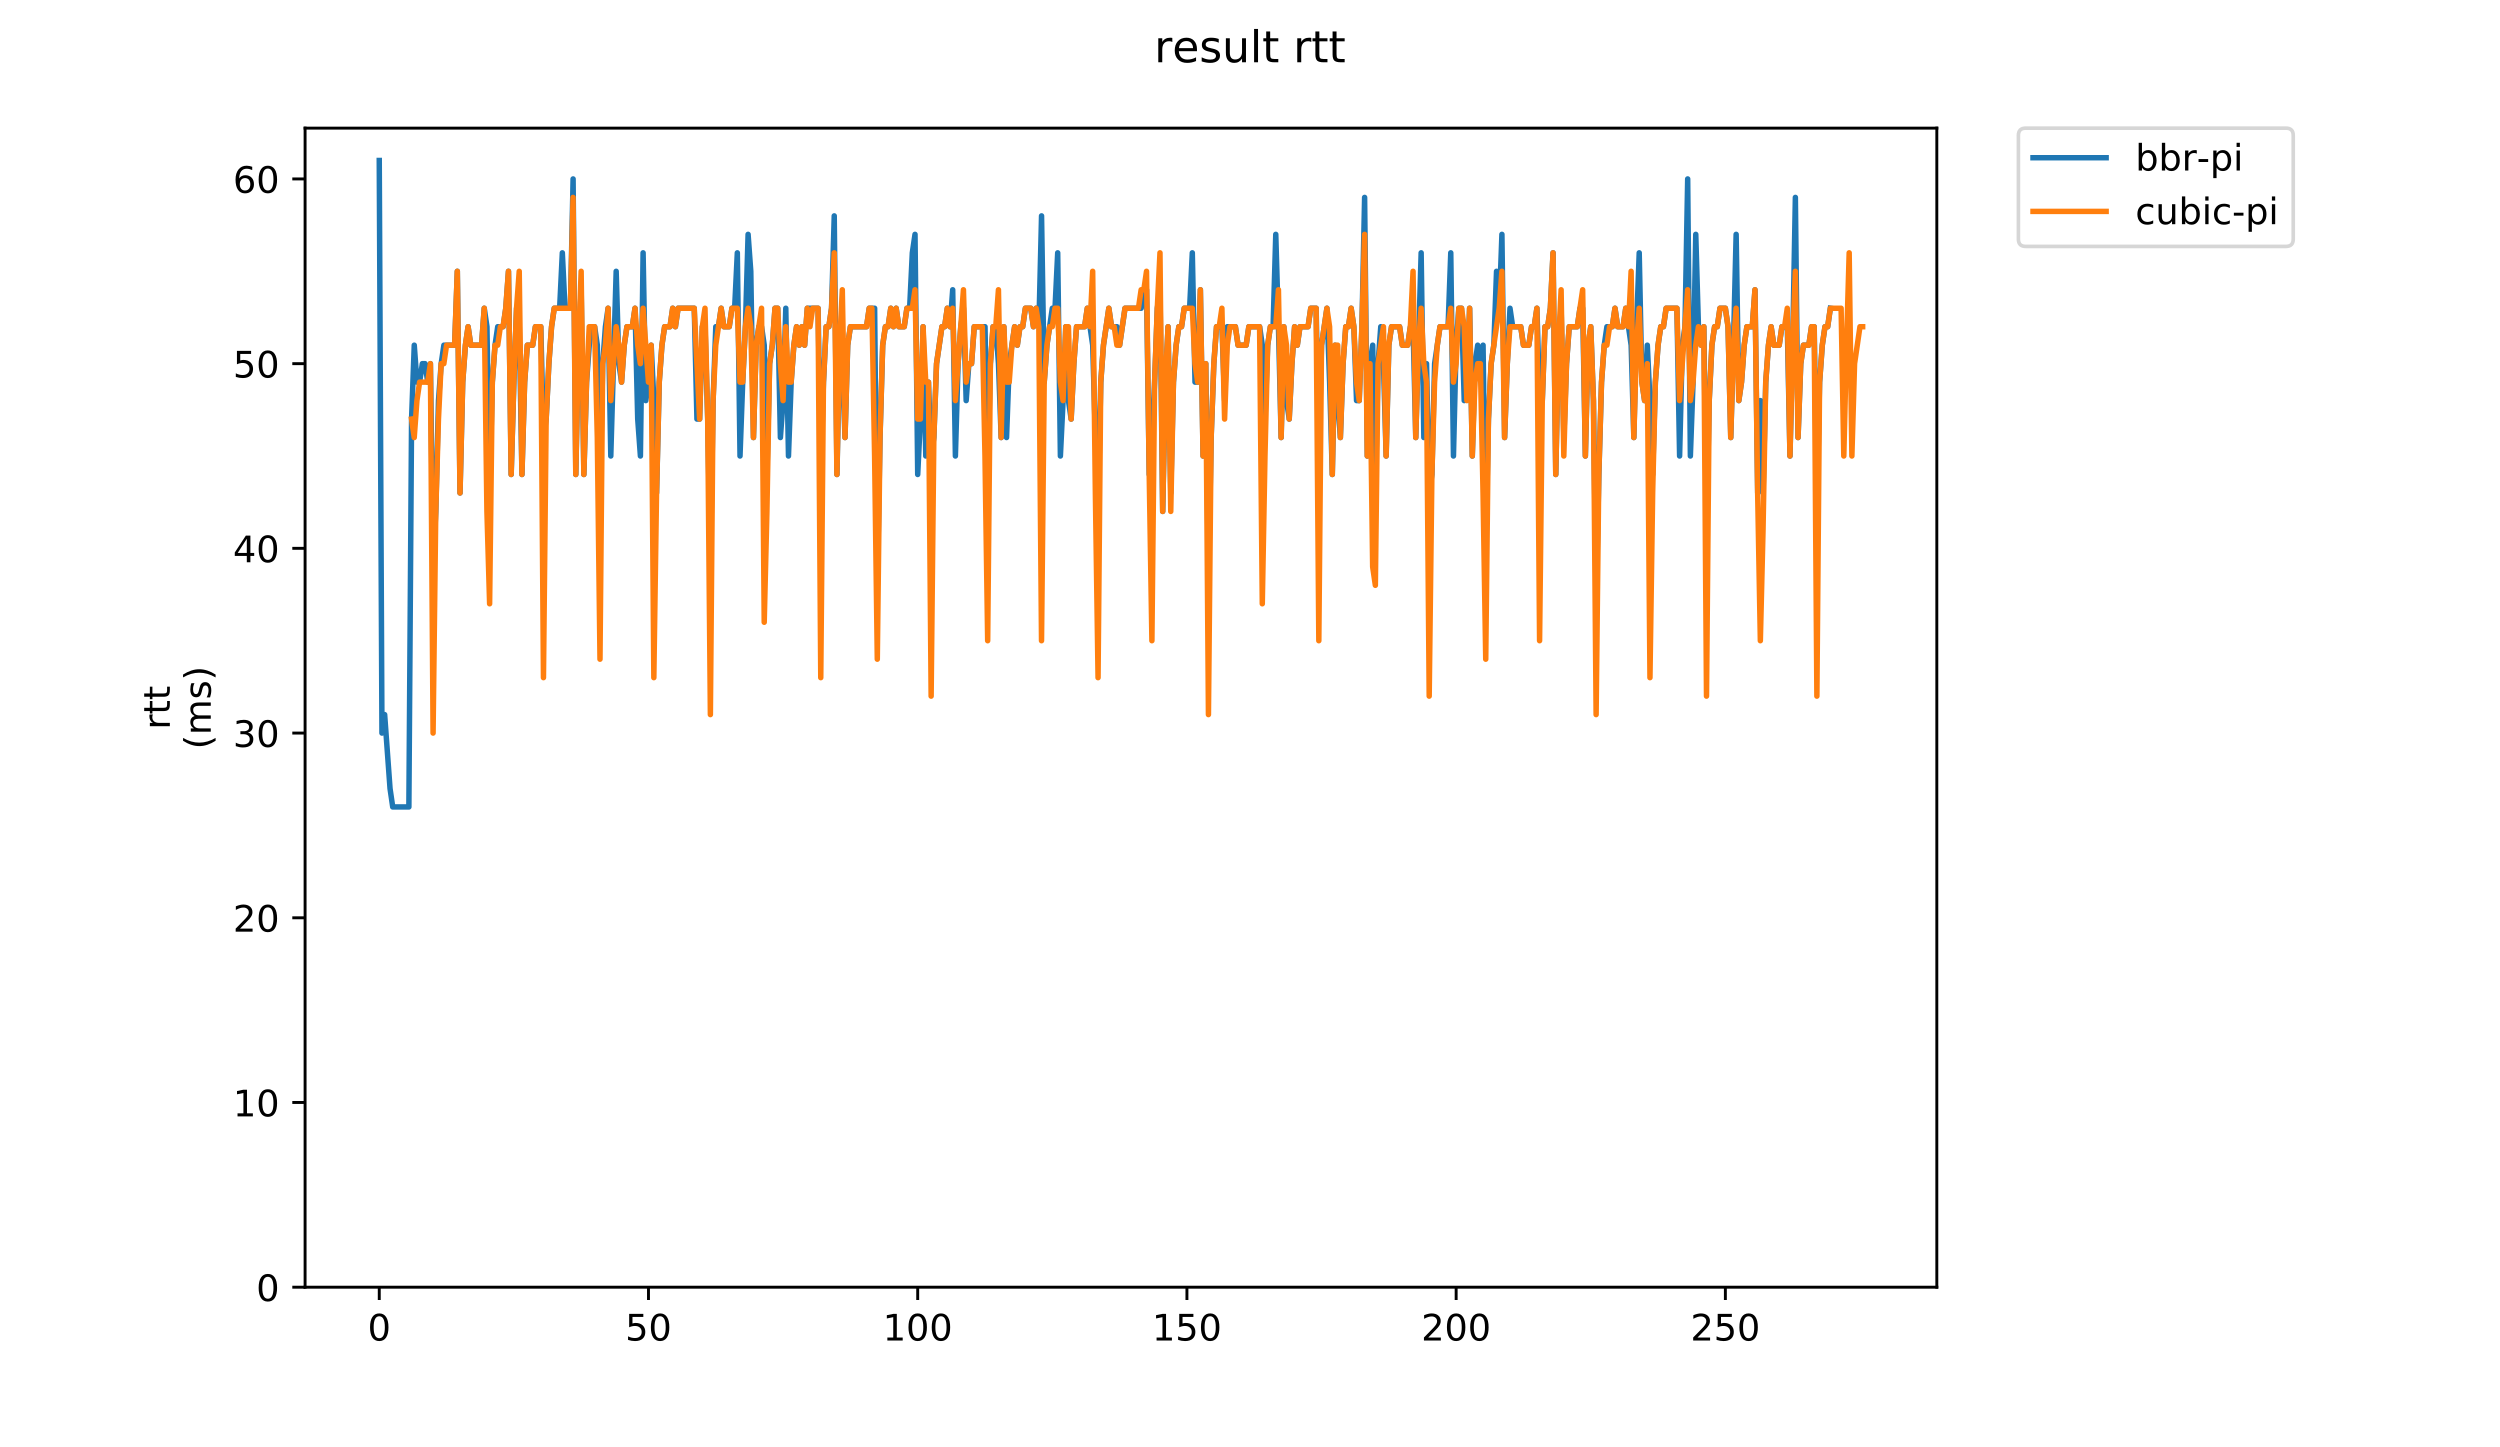 <?xml version="1.0" encoding="utf-8" standalone="no"?>
<!DOCTYPE svg PUBLIC "-//W3C//DTD SVG 1.1//EN"
  "http://www.w3.org/Graphics/SVG/1.1/DTD/svg11.dtd">
<!-- Created with matplotlib (https://matplotlib.org/) -->
<svg height="396pt" version="1.1" viewBox="0 0 684 396" width="684pt" xmlns="http://www.w3.org/2000/svg" xmlns:xlink="http://www.w3.org/1999/xlink">
 <defs>
  <style type="text/css">
*{stroke-linecap:butt;stroke-linejoin:round;}
  </style>
 </defs>
 <g id="figure_1">
  <g id="patch_1">
   <path d="M 0 396 
L 684 396 
L 684 0 
L 0 0 
z
" style="fill:#ffffff;"/>
  </g>
  <g id="axes_1">
   <g id="patch_2">
    <path d="M 83.472 352.174 
L 529.913 352.174 
L 529.913 35.062 
L 83.472 35.062 
z
" style="fill:#ffffff;"/>
   </g>
   <g id="matplotlib.axis_1">
    <g id="xtick_1">
     <g id="line2d_1">
      <defs>
       <path d="M 0 0 
L 0 3.5 
" id="m32b30ed9f3" style="stroke:#000000;stroke-width:0.8;"/>
      </defs>
      <g>
       <use style="stroke:#000000;stroke-width:0.8;" x="103.765" xlink:href="#m32b30ed9f3" y="352.174"/>
      </g>
     </g>
     <g id="text_1">
      <!-- 0 -->
      <defs>
       <path d="M 31.781 66.406 
Q 24.172 66.406 20.328 58.906 
Q 16.5 51.422 16.5 36.375 
Q 16.5 21.391 20.328 13.891 
Q 24.172 6.391 31.781 6.391 
Q 39.453 6.391 43.281 13.891 
Q 47.125 21.391 47.125 36.375 
Q 47.125 51.422 43.281 58.906 
Q 39.453 66.406 31.781 66.406 
z
M 31.781 74.219 
Q 44.047 74.219 50.516 64.516 
Q 56.984 54.828 56.984 36.375 
Q 56.984 17.969 50.516 8.266 
Q 44.047 -1.422 31.781 -1.422 
Q 19.531 -1.422 13.062 8.266 
Q 6.594 17.969 6.594 36.375 
Q 6.594 54.828 13.062 64.516 
Q 19.531 74.219 31.781 74.219 
z
" id="DejaVuSans-48"/>
      </defs>
      <g transform="translate(100.584 366.773)scale(0.1 -0.1)">
       <use xlink:href="#DejaVuSans-48"/>
      </g>
     </g>
    </g>
    <g id="xtick_2">
     <g id="line2d_2">
      <g>
       <use style="stroke:#000000;stroke-width:0.8;" x="177.424" xlink:href="#m32b30ed9f3" y="352.174"/>
      </g>
     </g>
     <g id="text_2">
      <!-- 50 -->
      <defs>
       <path d="M 10.797 72.906 
L 49.516 72.906 
L 49.516 64.594 
L 19.828 64.594 
L 19.828 46.734 
Q 21.969 47.469 24.109 47.828 
Q 26.266 48.188 28.422 48.188 
Q 40.625 48.188 47.75 41.5 
Q 54.891 34.812 54.891 23.391 
Q 54.891 11.625 47.562 5.094 
Q 40.234 -1.422 26.906 -1.422 
Q 22.312 -1.422 17.547 -0.641 
Q 12.797 0.141 7.719 1.703 
L 7.719 11.625 
Q 12.109 9.234 16.797 8.062 
Q 21.484 6.891 26.703 6.891 
Q 35.156 6.891 40.078 11.328 
Q 45.016 15.766 45.016 23.391 
Q 45.016 31 40.078 35.438 
Q 35.156 39.891 26.703 39.891 
Q 22.75 39.891 18.812 39.016 
Q 14.891 38.141 10.797 36.281 
z
" id="DejaVuSans-53"/>
      </defs>
      <g transform="translate(171.062 366.773)scale(0.1 -0.1)">
       <use xlink:href="#DejaVuSans-53"/>
       <use x="63.623" xlink:href="#DejaVuSans-48"/>
      </g>
     </g>
    </g>
    <g id="xtick_3">
     <g id="line2d_3">
      <g>
       <use style="stroke:#000000;stroke-width:0.8;" x="251.084" xlink:href="#m32b30ed9f3" y="352.174"/>
      </g>
     </g>
     <g id="text_3">
      <!-- 100 -->
      <defs>
       <path d="M 12.406 8.297 
L 28.516 8.297 
L 28.516 63.922 
L 10.984 60.406 
L 10.984 69.391 
L 28.422 72.906 
L 38.281 72.906 
L 38.281 8.297 
L 54.391 8.297 
L 54.391 0 
L 12.406 0 
z
" id="DejaVuSans-49"/>
      </defs>
      <g transform="translate(241.54 366.773)scale(0.1 -0.1)">
       <use xlink:href="#DejaVuSans-49"/>
       <use x="63.623" xlink:href="#DejaVuSans-48"/>
       <use x="127.246" xlink:href="#DejaVuSans-48"/>
      </g>
     </g>
    </g>
    <g id="xtick_4">
     <g id="line2d_4">
      <g>
       <use style="stroke:#000000;stroke-width:0.8;" x="324.743" xlink:href="#m32b30ed9f3" y="352.174"/>
      </g>
     </g>
     <g id="text_4">
      <!-- 150 -->
      <g transform="translate(315.199 366.773)scale(0.1 -0.1)">
       <use xlink:href="#DejaVuSans-49"/>
       <use x="63.623" xlink:href="#DejaVuSans-53"/>
       <use x="127.246" xlink:href="#DejaVuSans-48"/>
      </g>
     </g>
    </g>
    <g id="xtick_5">
     <g id="line2d_5">
      <g>
       <use style="stroke:#000000;stroke-width:0.8;" x="398.402" xlink:href="#m32b30ed9f3" y="352.174"/>
      </g>
     </g>
     <g id="text_5">
      <!-- 200 -->
      <defs>
       <path d="M 19.188 8.297 
L 53.609 8.297 
L 53.609 0 
L 7.328 0 
L 7.328 8.297 
Q 12.938 14.109 22.625 23.891 
Q 32.328 33.688 34.812 36.531 
Q 39.547 41.844 41.422 45.531 
Q 43.312 49.219 43.312 52.781 
Q 43.312 58.594 39.234 62.25 
Q 35.156 65.922 28.609 65.922 
Q 23.969 65.922 18.812 64.312 
Q 13.672 62.703 7.812 59.422 
L 7.812 69.391 
Q 13.766 71.781 18.938 73 
Q 24.125 74.219 28.422 74.219 
Q 39.75 74.219 46.484 68.547 
Q 53.219 62.891 53.219 53.422 
Q 53.219 48.922 51.531 44.891 
Q 49.859 40.875 45.406 35.406 
Q 44.188 33.984 37.641 27.219 
Q 31.109 20.453 19.188 8.297 
z
" id="DejaVuSans-50"/>
      </defs>
      <g transform="translate(388.858 366.773)scale(0.1 -0.1)">
       <use xlink:href="#DejaVuSans-50"/>
       <use x="63.623" xlink:href="#DejaVuSans-48"/>
       <use x="127.246" xlink:href="#DejaVuSans-48"/>
      </g>
     </g>
    </g>
    <g id="xtick_6">
     <g id="line2d_6">
      <g>
       <use style="stroke:#000000;stroke-width:0.8;" x="472.061" xlink:href="#m32b30ed9f3" y="352.174"/>
      </g>
     </g>
     <g id="text_6">
      <!-- 250 -->
      <g transform="translate(462.518 366.773)scale(0.1 -0.1)">
       <use xlink:href="#DejaVuSans-50"/>
       <use x="63.623" xlink:href="#DejaVuSans-53"/>
       <use x="127.246" xlink:href="#DejaVuSans-48"/>
      </g>
     </g>
    </g>
   </g>
   <g id="matplotlib.axis_2">
    <g id="ytick_1">
     <g id="line2d_7">
      <defs>
       <path d="M 0 0 
L -3.5 0 
" id="m6ea7999960" style="stroke:#000000;stroke-width:0.8;"/>
      </defs>
      <g>
       <use style="stroke:#000000;stroke-width:0.8;" x="83.472" xlink:href="#m6ea7999960" y="352.174"/>
      </g>
     </g>
     <g id="text_7">
      <!-- 0 -->
      <g transform="translate(70.11 355.973)scale(0.1 -0.1)">
       <use xlink:href="#DejaVuSans-48"/>
      </g>
     </g>
    </g>
    <g id="ytick_2">
     <g id="line2d_8">
      <g>
       <use style="stroke:#000000;stroke-width:0.8;" x="83.472" xlink:href="#m6ea7999960" y="301.638"/>
      </g>
     </g>
     <g id="text_8">
      <!-- 10 -->
      <g transform="translate(63.747 305.438)scale(0.1 -0.1)">
       <use xlink:href="#DejaVuSans-49"/>
       <use x="63.623" xlink:href="#DejaVuSans-48"/>
      </g>
     </g>
    </g>
    <g id="ytick_3">
     <g id="line2d_9">
      <g>
       <use style="stroke:#000000;stroke-width:0.8;" x="83.472" xlink:href="#m6ea7999960" y="251.103"/>
      </g>
     </g>
     <g id="text_9">
      <!-- 20 -->
      <g transform="translate(63.747 254.902)scale(0.1 -0.1)">
       <use xlink:href="#DejaVuSans-50"/>
       <use x="63.623" xlink:href="#DejaVuSans-48"/>
      </g>
     </g>
    </g>
    <g id="ytick_4">
     <g id="line2d_10">
      <g>
       <use style="stroke:#000000;stroke-width:0.8;" x="83.472" xlink:href="#m6ea7999960" y="200.567"/>
      </g>
     </g>
     <g id="text_10">
      <!-- 30 -->
      <defs>
       <path d="M 40.578 39.312 
Q 47.656 37.797 51.625 33 
Q 55.609 28.219 55.609 21.188 
Q 55.609 10.406 48.188 4.484 
Q 40.766 -1.422 27.094 -1.422 
Q 22.516 -1.422 17.656 -0.516 
Q 12.797 0.391 7.625 2.203 
L 7.625 11.719 
Q 11.719 9.328 16.594 8.109 
Q 21.484 6.891 26.812 6.891 
Q 36.078 6.891 40.938 10.547 
Q 45.797 14.203 45.797 21.188 
Q 45.797 27.641 41.281 31.266 
Q 36.766 34.906 28.719 34.906 
L 20.219 34.906 
L 20.219 43.016 
L 29.109 43.016 
Q 36.375 43.016 40.234 45.922 
Q 44.094 48.828 44.094 54.297 
Q 44.094 59.906 40.109 62.906 
Q 36.141 65.922 28.719 65.922 
Q 24.656 65.922 20.016 65.031 
Q 15.375 64.156 9.812 62.312 
L 9.812 71.094 
Q 15.438 72.656 20.344 73.438 
Q 25.25 74.219 29.594 74.219 
Q 40.828 74.219 47.359 69.109 
Q 53.906 64.016 53.906 55.328 
Q 53.906 49.266 50.438 45.094 
Q 46.969 40.922 40.578 39.312 
z
" id="DejaVuSans-51"/>
      </defs>
      <g transform="translate(63.747 204.366)scale(0.1 -0.1)">
       <use xlink:href="#DejaVuSans-51"/>
       <use x="63.623" xlink:href="#DejaVuSans-48"/>
      </g>
     </g>
    </g>
    <g id="ytick_5">
     <g id="line2d_11">
      <g>
       <use style="stroke:#000000;stroke-width:0.8;" x="83.472" xlink:href="#m6ea7999960" y="150.031"/>
      </g>
     </g>
     <g id="text_11">
      <!-- 40 -->
      <defs>
       <path d="M 37.797 64.312 
L 12.891 25.391 
L 37.797 25.391 
z
M 35.203 72.906 
L 47.609 72.906 
L 47.609 25.391 
L 58.016 25.391 
L 58.016 17.188 
L 47.609 17.188 
L 47.609 0 
L 37.797 0 
L 37.797 17.188 
L 4.891 17.188 
L 4.891 26.703 
z
" id="DejaVuSans-52"/>
      </defs>
      <g transform="translate(63.747 153.83)scale(0.1 -0.1)">
       <use xlink:href="#DejaVuSans-52"/>
       <use x="63.623" xlink:href="#DejaVuSans-48"/>
      </g>
     </g>
    </g>
    <g id="ytick_6">
     <g id="line2d_12">
      <g>
       <use style="stroke:#000000;stroke-width:0.8;" x="83.472" xlink:href="#m6ea7999960" y="99.496"/>
      </g>
     </g>
     <g id="text_12">
      <!-- 50 -->
      <g transform="translate(63.747 103.295)scale(0.1 -0.1)">
       <use xlink:href="#DejaVuSans-53"/>
       <use x="63.623" xlink:href="#DejaVuSans-48"/>
      </g>
     </g>
    </g>
    <g id="ytick_7">
     <g id="line2d_13">
      <g>
       <use style="stroke:#000000;stroke-width:0.8;" x="83.472" xlink:href="#m6ea7999960" y="48.96"/>
      </g>
     </g>
     <g id="text_13">
      <!-- 60 -->
      <defs>
       <path d="M 33.016 40.375 
Q 26.375 40.375 22.484 35.828 
Q 18.609 31.297 18.609 23.391 
Q 18.609 15.531 22.484 10.953 
Q 26.375 6.391 33.016 6.391 
Q 39.656 6.391 43.531 10.953 
Q 47.406 15.531 47.406 23.391 
Q 47.406 31.297 43.531 35.828 
Q 39.656 40.375 33.016 40.375 
z
M 52.594 71.297 
L 52.594 62.312 
Q 48.875 64.062 45.094 64.984 
Q 41.312 65.922 37.594 65.922 
Q 27.828 65.922 22.672 59.328 
Q 17.531 52.734 16.797 39.406 
Q 19.672 43.656 24.016 45.922 
Q 28.375 48.188 33.594 48.188 
Q 44.578 48.188 50.953 41.516 
Q 57.328 34.859 57.328 23.391 
Q 57.328 12.156 50.688 5.359 
Q 44.047 -1.422 33.016 -1.422 
Q 20.359 -1.422 13.672 8.266 
Q 6.984 17.969 6.984 36.375 
Q 6.984 53.656 15.188 63.938 
Q 23.391 74.219 37.203 74.219 
Q 40.922 74.219 44.703 73.484 
Q 48.484 72.75 52.594 71.297 
z
" id="DejaVuSans-54"/>
      </defs>
      <g transform="translate(63.747 52.759)scale(0.1 -0.1)">
       <use xlink:href="#DejaVuSans-54"/>
       <use x="63.623" xlink:href="#DejaVuSans-48"/>
      </g>
     </g>
    </g>
    <g id="text_14">
     <!-- rtt -->
     <defs>
      <path d="M 41.109 46.297 
Q 39.594 47.172 37.812 47.578 
Q 36.031 48 33.891 48 
Q 26.266 48 22.188 43.047 
Q 18.109 38.094 18.109 28.812 
L 18.109 0 
L 9.078 0 
L 9.078 54.688 
L 18.109 54.688 
L 18.109 46.188 
Q 20.953 51.172 25.484 53.578 
Q 30.031 56 36.531 56 
Q 37.453 56 38.578 55.875 
Q 39.703 55.766 41.062 55.516 
z
" id="DejaVuSans-114"/>
      <path d="M 18.312 70.219 
L 18.312 54.688 
L 36.812 54.688 
L 36.812 47.703 
L 18.312 47.703 
L 18.312 18.016 
Q 18.312 11.328 20.141 9.422 
Q 21.969 7.516 27.594 7.516 
L 36.812 7.516 
L 36.812 0 
L 27.594 0 
Q 17.188 0 13.234 3.875 
Q 9.281 7.766 9.281 18.016 
L 9.281 47.703 
L 2.688 47.703 
L 2.688 54.688 
L 9.281 54.688 
L 9.281 70.219 
z
" id="DejaVuSans-116"/>
     </defs>
     <g transform="translate(46.47 199.594)rotate(-90)scale(0.1 -0.1)">
      <use xlink:href="#DejaVuSans-114"/>
      <use x="41.113" xlink:href="#DejaVuSans-116"/>
      <use x="80.322" xlink:href="#DejaVuSans-116"/>
     </g>
     <!-- (ms) -->
     <defs>
      <path d="M 31 75.875 
Q 24.469 64.656 21.281 53.656 
Q 18.109 42.672 18.109 31.391 
Q 18.109 20.125 21.312 9.062 
Q 24.516 -2 31 -13.188 
L 23.188 -13.188 
Q 15.875 -1.703 12.234 9.375 
Q 8.594 20.453 8.594 31.391 
Q 8.594 42.281 12.203 53.312 
Q 15.828 64.359 23.188 75.875 
z
" id="DejaVuSans-40"/>
      <path d="M 52 44.188 
Q 55.375 50.25 60.062 53.125 
Q 64.75 56 71.094 56 
Q 79.641 56 84.281 50.016 
Q 88.922 44.047 88.922 33.016 
L 88.922 0 
L 79.891 0 
L 79.891 32.719 
Q 79.891 40.578 77.094 44.375 
Q 74.312 48.188 68.609 48.188 
Q 61.625 48.188 57.562 43.547 
Q 53.516 38.922 53.516 30.906 
L 53.516 0 
L 44.484 0 
L 44.484 32.719 
Q 44.484 40.625 41.703 44.406 
Q 38.922 48.188 33.109 48.188 
Q 26.219 48.188 22.156 43.531 
Q 18.109 38.875 18.109 30.906 
L 18.109 0 
L 9.078 0 
L 9.078 54.688 
L 18.109 54.688 
L 18.109 46.188 
Q 21.188 51.219 25.484 53.609 
Q 29.781 56 35.688 56 
Q 41.656 56 45.828 52.969 
Q 50 49.953 52 44.188 
z
" id="DejaVuSans-109"/>
      <path d="M 44.281 53.078 
L 44.281 44.578 
Q 40.484 46.531 36.375 47.5 
Q 32.281 48.484 27.875 48.484 
Q 21.188 48.484 17.844 46.438 
Q 14.5 44.391 14.5 40.281 
Q 14.5 37.156 16.891 35.375 
Q 19.281 33.594 26.516 31.984 
L 29.594 31.297 
Q 39.156 29.25 43.188 25.516 
Q 47.219 21.781 47.219 15.094 
Q 47.219 7.469 41.188 3.016 
Q 35.156 -1.422 24.609 -1.422 
Q 20.219 -1.422 15.453 -0.562 
Q 10.688 0.297 5.422 2 
L 5.422 11.281 
Q 10.406 8.688 15.234 7.391 
Q 20.062 6.109 24.812 6.109 
Q 31.156 6.109 34.562 8.281 
Q 37.984 10.453 37.984 14.406 
Q 37.984 18.062 35.516 20.016 
Q 33.062 21.969 24.703 23.781 
L 21.578 24.516 
Q 13.234 26.266 9.516 29.906 
Q 5.812 33.547 5.812 39.891 
Q 5.812 47.609 11.281 51.797 
Q 16.75 56 26.812 56 
Q 31.781 56 36.172 55.266 
Q 40.578 54.547 44.281 53.078 
z
" id="DejaVuSans-115"/>
      <path d="M 8.016 75.875 
L 15.828 75.875 
Q 23.141 64.359 26.781 53.312 
Q 30.422 42.281 30.422 31.391 
Q 30.422 20.453 26.781 9.375 
Q 23.141 -1.703 15.828 -13.188 
L 8.016 -13.188 
Q 14.5 -2 17.703 9.062 
Q 20.906 20.125 20.906 31.391 
Q 20.906 42.672 17.703 53.656 
Q 14.5 64.656 8.016 75.875 
z
" id="DejaVuSans-41"/>
     </defs>
     <g transform="translate(57.668 204.995)rotate(-90)scale(0.1 -0.1)">
      <use xlink:href="#DejaVuSans-40"/>
      <use x="39.014" xlink:href="#DejaVuSans-109"/>
      <use x="136.426" xlink:href="#DejaVuSans-115"/>
      <use x="188.525" xlink:href="#DejaVuSans-41"/>
     </g>
    </g>
   </g>
   <g id="line2d_14">
    <path clip-path="url(#p8d35f13a9a)" d="M 103.765 43.906 
L 104.502 200.567 
L 105.238 195.513 
L 106.711 215.728 
L 107.448 220.781 
L 111.868 220.781 
L 112.604 114.656 
L 113.341 94.442 
L 114.077 104.549 
L 114.814 104.549 
L 115.551 99.496 
L 116.287 99.496 
L 117.024 104.549 
L 117.76 99.496 
L 118.497 155.085 
L 119.234 139.924 
L 119.97 109.603 
L 120.707 99.496 
L 121.443 94.442 
L 124.39 94.442 
L 125.126 74.228 
L 125.863 134.871 
L 126.599 104.549 
L 127.336 94.442 
L 128.073 89.388 
L 128.809 94.442 
L 131.756 94.442 
L 132.492 84.335 
L 133.229 89.388 
L 133.965 134.871 
L 134.702 104.549 
L 135.439 94.442 
L 136.175 89.388 
L 137.648 89.388 
L 138.385 84.335 
L 139.122 74.228 
L 139.858 129.817 
L 140.595 104.549 
L 141.331 84.335 
L 142.068 89.388 
L 142.805 129.817 
L 143.541 104.549 
L 144.278 94.442 
L 145.751 94.442 
L 146.487 89.388 
L 147.961 89.388 
L 148.697 119.71 
L 149.434 114.656 
L 150.17 99.496 
L 150.907 89.388 
L 151.644 84.335 
L 153.117 84.335 
L 153.853 69.174 
L 154.59 84.335 
L 156.063 84.335 
L 156.8 48.96 
L 157.536 129.817 
L 158.273 94.442 
L 159.01 79.281 
L 159.746 129.817 
L 160.483 104.549 
L 161.219 94.442 
L 161.956 89.388 
L 162.693 89.388 
L 163.429 94.442 
L 164.166 134.871 
L 164.902 99.496 
L 165.639 89.388 
L 166.375 84.335 
L 167.112 124.763 
L 168.585 74.228 
L 169.322 99.496 
L 170.058 104.549 
L 170.795 94.442 
L 171.532 89.388 
L 173.005 89.388 
L 173.741 84.335 
L 174.478 114.656 
L 175.215 124.763 
L 175.951 69.174 
L 176.688 109.603 
L 177.424 104.549 
L 178.161 94.442 
L 178.898 109.603 
L 179.634 134.871 
L 180.371 104.549 
L 181.107 94.442 
L 181.844 89.388 
L 183.317 89.388 
L 184.054 84.335 
L 184.79 89.388 
L 185.527 84.335 
L 189.946 84.335 
L 190.683 114.656 
L 191.42 114.656 
L 192.156 89.388 
L 192.893 89.388 
L 193.629 114.656 
L 194.366 155.085 
L 195.103 109.603 
L 195.839 89.388 
L 196.576 89.388 
L 197.312 84.335 
L 198.049 89.388 
L 199.522 89.388 
L 200.259 84.335 
L 200.995 84.335 
L 201.732 69.174 
L 202.468 124.763 
L 203.205 104.549 
L 203.942 89.388 
L 204.678 64.121 
L 205.415 74.228 
L 206.151 119.71 
L 206.888 94.442 
L 207.625 89.388 
L 208.361 89.388 
L 209.098 94.442 
L 209.834 129.817 
L 210.571 99.496 
L 211.308 94.442 
L 212.044 84.335 
L 212.781 84.335 
L 213.517 119.71 
L 214.254 109.603 
L 214.991 84.335 
L 215.727 124.763 
L 216.464 104.549 
L 217.2 94.442 
L 217.937 89.388 
L 218.674 94.442 
L 219.41 89.388 
L 220.147 94.442 
L 220.883 84.335 
L 223.83 84.335 
L 224.566 129.817 
L 225.303 104.549 
L 226.039 89.388 
L 226.776 89.388 
L 227.513 84.335 
L 228.249 59.067 
L 228.986 129.817 
L 229.722 94.442 
L 230.459 99.496 
L 231.196 119.71 
L 231.932 94.442 
L 232.669 89.388 
L 237.088 89.388 
L 237.825 84.335 
L 239.298 84.335 
L 240.035 160.138 
L 240.771 119.71 
L 241.508 94.442 
L 242.244 89.388 
L 242.981 89.388 
L 243.718 84.335 
L 244.454 89.388 
L 245.191 84.335 
L 245.927 89.388 
L 247.401 89.388 
L 248.137 84.335 
L 248.874 84.335 
L 249.61 69.174 
L 250.347 64.121 
L 251.084 129.817 
L 251.82 114.656 
L 252.557 89.388 
L 253.293 124.763 
L 254.03 104.549 
L 254.767 124.763 
L 255.503 119.71 
L 256.24 99.496 
L 257.713 89.388 
L 258.45 89.388 
L 259.186 84.335 
L 259.923 89.388 
L 260.659 79.281 
L 261.396 124.763 
L 262.132 99.496 
L 262.869 89.388 
L 263.606 84.335 
L 264.342 109.603 
L 265.079 99.496 
L 265.815 99.496 
L 266.552 89.388 
L 269.498 89.388 
L 270.235 129.817 
L 270.972 99.496 
L 271.708 89.388 
L 272.445 89.388 
L 273.181 99.496 
L 273.918 119.71 
L 274.655 89.388 
L 275.391 119.71 
L 276.128 99.496 
L 277.601 89.388 
L 278.338 94.442 
L 279.074 89.388 
L 279.811 89.388 
L 280.547 84.335 
L 282.02 84.335 
L 282.757 89.388 
L 283.494 84.335 
L 284.23 89.388 
L 284.967 59.067 
L 285.703 104.549 
L 286.44 94.442 
L 287.913 84.335 
L 288.65 84.335 
L 289.386 69.174 
L 290.123 124.763 
L 290.86 109.603 
L 291.596 89.388 
L 292.333 109.603 
L 293.069 114.656 
L 293.806 99.496 
L 294.543 89.388 
L 296.752 89.388 
L 297.489 84.335 
L 298.962 94.442 
L 299.699 119.71 
L 300.435 139.924 
L 301.172 104.549 
L 301.908 94.442 
L 303.382 84.335 
L 304.118 89.388 
L 305.591 89.388 
L 306.328 94.442 
L 307.801 84.335 
L 312.221 84.335 
L 312.957 79.281 
L 313.694 79.281 
L 314.431 129.817 
L 315.167 119.71 
L 315.904 104.549 
L 316.64 84.335 
L 317.377 79.281 
L 318.114 139.924 
L 318.85 104.549 
L 319.587 89.388 
L 320.323 134.871 
L 321.06 104.549 
L 321.796 94.442 
L 322.533 89.388 
L 323.27 89.388 
L 324.006 84.335 
L 325.479 84.335 
L 326.216 69.174 
L 326.953 104.549 
L 327.689 104.549 
L 328.426 79.281 
L 329.162 124.763 
L 329.899 99.496 
L 330.636 160.138 
L 331.372 119.71 
L 332.109 99.496 
L 332.845 89.388 
L 334.319 89.388 
L 335.055 109.603 
L 335.792 89.388 
L 338.002 89.388 
L 338.738 94.442 
L 340.948 94.442 
L 341.684 89.388 
L 344.631 89.388 
L 345.367 94.442 
L 346.104 114.656 
L 346.841 94.442 
L 347.577 89.388 
L 348.314 89.388 
L 349.05 64.121 
L 349.787 89.388 
L 350.524 119.71 
L 351.26 89.388 
L 351.997 109.603 
L 352.733 114.656 
L 353.47 99.496 
L 354.207 89.388 
L 354.943 94.442 
L 355.68 89.388 
L 357.89 89.388 
L 358.626 84.335 
L 360.099 84.335 
L 360.836 124.763 
L 361.572 94.442 
L 363.046 84.335 
L 363.782 104.549 
L 364.519 129.817 
L 365.255 94.442 
L 365.992 109.603 
L 366.729 119.71 
L 367.465 99.496 
L 368.202 89.388 
L 368.938 89.388 
L 369.675 84.335 
L 370.412 89.388 
L 371.148 109.603 
L 371.885 109.603 
L 372.621 89.388 
L 373.358 54.013 
L 374.095 124.763 
L 374.831 99.496 
L 375.568 94.442 
L 376.304 134.871 
L 377.041 99.496 
L 377.778 89.388 
L 378.514 99.496 
L 379.251 124.763 
L 379.987 94.442 
L 380.724 89.388 
L 382.934 89.388 
L 383.67 94.442 
L 385.143 94.442 
L 385.88 89.388 
L 386.617 89.388 
L 387.353 119.71 
L 388.826 69.174 
L 389.563 119.71 
L 390.3 99.496 
L 391.036 134.871 
L 391.773 129.817 
L 392.509 99.496 
L 393.983 89.388 
L 396.192 89.388 
L 396.929 69.174 
L 397.666 124.763 
L 398.402 94.442 
L 399.139 84.335 
L 399.875 84.335 
L 400.612 109.603 
L 401.348 104.549 
L 402.085 84.335 
L 402.822 124.763 
L 403.558 99.496 
L 404.295 94.442 
L 405.031 99.496 
L 405.768 94.442 
L 406.505 150.031 
L 407.241 114.656 
L 407.978 99.496 
L 408.714 94.442 
L 409.451 74.228 
L 410.188 84.335 
L 410.924 64.121 
L 411.661 119.71 
L 412.397 99.496 
L 413.134 84.335 
L 413.871 89.388 
L 416.08 89.388 
L 416.817 94.442 
L 418.29 94.442 
L 419.027 89.388 
L 419.763 89.388 
L 420.5 84.335 
L 421.236 109.603 
L 421.973 109.603 
L 422.71 89.388 
L 423.446 89.388 
L 424.183 84.335 
L 424.919 69.174 
L 425.656 129.817 
L 426.393 94.442 
L 427.129 84.335 
L 427.866 119.71 
L 428.602 99.496 
L 429.339 89.388 
L 431.549 89.388 
L 432.285 84.335 
L 433.022 84.335 
L 433.759 124.763 
L 434.495 94.442 
L 435.232 89.388 
L 435.968 109.603 
L 436.705 165.192 
L 437.442 129.817 
L 438.178 104.549 
L 438.915 94.442 
L 439.651 89.388 
L 441.124 89.388 
L 441.861 84.335 
L 442.598 89.388 
L 444.071 89.388 
L 444.807 84.335 
L 446.281 94.442 
L 447.017 119.71 
L 447.754 89.388 
L 448.49 69.174 
L 449.227 104.549 
L 449.964 109.603 
L 450.7 94.442 
L 451.437 109.603 
L 452.173 129.817 
L 452.91 104.549 
L 453.647 94.442 
L 454.383 89.388 
L 455.12 89.388 
L 455.856 84.335 
L 458.803 84.335 
L 459.539 124.763 
L 460.276 94.442 
L 461.012 89.388 
L 461.749 48.96 
L 462.486 124.763 
L 463.222 104.549 
L 463.959 64.121 
L 464.695 89.388 
L 465.432 94.442 
L 466.169 89.388 
L 466.905 144.978 
L 467.642 109.603 
L 468.378 94.442 
L 469.115 89.388 
L 469.852 89.388 
L 470.588 84.335 
L 472.061 84.335 
L 472.798 89.388 
L 473.535 119.71 
L 474.271 94.442 
L 475.008 64.121 
L 475.744 109.603 
L 476.481 104.549 
L 477.218 94.442 
L 477.954 89.388 
L 479.427 89.388 
L 480.164 79.281 
L 480.9 134.871 
L 481.637 109.603 
L 482.374 134.871 
L 483.11 104.549 
L 483.847 94.442 
L 484.583 89.388 
L 485.32 94.442 
L 486.793 94.442 
L 487.53 89.388 
L 489.003 89.388 
L 489.74 124.763 
L 490.476 94.442 
L 491.213 54.013 
L 491.949 119.71 
L 492.686 99.496 
L 493.423 94.442 
L 494.896 94.442 
L 495.632 89.388 
L 496.369 89.388 
L 497.106 139.924 
L 497.842 104.549 
L 498.579 94.442 
L 499.315 89.388 
L 500.052 89.388 
L 500.788 84.335 
L 500.788 84.335 
" style="fill:none;stroke:#1f77b4;stroke-linecap:square;stroke-width:1.5;"/>
   </g>
   <g id="line2d_15">
    <path clip-path="url(#p8d35f13a9a)" d="M 112.597 114.656 
L 113.333 119.71 
L 114.07 109.603 
L 114.807 104.549 
L 117.016 104.549 
L 117.753 99.496 
L 118.49 200.567 
L 119.226 139.924 
L 119.963 114.656 
L 120.699 99.496 
L 121.436 99.496 
L 122.173 94.442 
L 124.382 94.442 
L 125.119 74.228 
L 125.856 134.871 
L 126.592 104.549 
L 127.329 94.442 
L 128.065 89.388 
L 128.802 94.442 
L 131.748 94.442 
L 132.485 84.335 
L 133.221 139.924 
L 133.958 165.192 
L 134.695 104.549 
L 135.431 94.442 
L 136.168 94.442 
L 136.904 89.388 
L 137.641 89.388 
L 138.378 84.335 
L 139.114 74.228 
L 139.851 129.817 
L 140.587 104.549 
L 141.324 84.335 
L 142.061 74.228 
L 142.797 129.817 
L 143.534 104.549 
L 144.27 94.442 
L 145.744 94.442 
L 146.48 89.388 
L 147.953 89.388 
L 148.69 185.406 
L 149.426 114.656 
L 150.163 99.496 
L 150.9 89.388 
L 151.636 84.335 
L 156.056 84.335 
L 156.792 54.013 
L 157.529 129.817 
L 158.266 94.442 
L 159.002 74.228 
L 159.739 129.817 
L 160.475 104.549 
L 161.212 89.388 
L 162.685 89.388 
L 163.422 119.71 
L 164.158 180.353 
L 164.895 99.496 
L 165.632 94.442 
L 166.368 84.335 
L 167.105 109.603 
L 168.578 89.388 
L 169.314 94.442 
L 170.051 104.549 
L 170.788 94.442 
L 171.524 89.388 
L 172.997 89.388 
L 173.734 84.335 
L 174.471 94.442 
L 175.207 99.496 
L 175.944 84.335 
L 177.417 104.549 
L 178.154 94.442 
L 178.89 185.406 
L 179.627 134.871 
L 180.363 104.549 
L 181.1 94.442 
L 181.837 89.388 
L 183.31 89.388 
L 184.046 84.335 
L 184.783 89.388 
L 185.52 84.335 
L 189.939 84.335 
L 191.412 114.656 
L 192.149 89.388 
L 192.885 84.335 
L 193.622 114.656 
L 194.359 195.513 
L 195.095 109.603 
L 195.832 94.442 
L 197.305 84.335 
L 198.042 89.388 
L 199.515 89.388 
L 200.251 84.335 
L 201.725 84.335 
L 202.461 104.549 
L 203.198 104.549 
L 203.934 89.388 
L 204.671 84.335 
L 205.408 89.388 
L 206.144 119.71 
L 206.881 94.442 
L 208.354 84.335 
L 209.09 170.246 
L 209.827 139.924 
L 210.564 99.496 
L 211.3 94.442 
L 212.037 84.335 
L 212.773 84.335 
L 213.51 99.496 
L 214.247 109.603 
L 214.983 89.388 
L 215.72 104.549 
L 216.456 104.549 
L 217.193 94.442 
L 217.93 89.388 
L 218.666 94.442 
L 219.403 89.388 
L 220.139 94.442 
L 220.876 84.335 
L 221.613 89.388 
L 222.349 84.335 
L 223.822 84.335 
L 224.559 185.406 
L 225.296 104.549 
L 226.032 89.388 
L 226.769 89.388 
L 227.505 84.335 
L 228.242 69.174 
L 228.978 129.817 
L 229.715 94.442 
L 230.452 79.281 
L 231.188 119.71 
L 231.925 94.442 
L 232.661 89.388 
L 237.081 89.388 
L 237.818 84.335 
L 238.554 84.335 
L 239.291 124.763 
L 240.027 180.353 
L 240.764 119.71 
L 241.501 94.442 
L 242.237 89.388 
L 242.974 89.388 
L 243.71 84.335 
L 244.447 89.388 
L 245.183 84.335 
L 245.92 89.388 
L 247.393 89.388 
L 248.13 84.335 
L 249.603 84.335 
L 250.34 79.281 
L 251.076 114.656 
L 251.813 114.656 
L 252.549 89.388 
L 253.286 104.549 
L 254.023 104.549 
L 254.759 190.46 
L 255.496 119.71 
L 256.232 99.496 
L 257.706 89.388 
L 258.442 89.388 
L 259.179 84.335 
L 259.915 89.388 
L 260.652 84.335 
L 261.389 109.603 
L 263.598 79.281 
L 264.335 104.549 
L 265.071 99.496 
L 265.808 99.496 
L 266.545 89.388 
L 268.754 89.388 
L 269.491 124.763 
L 270.228 175.299 
L 270.964 99.496 
L 271.701 89.388 
L 272.437 89.388 
L 273.174 79.281 
L 273.911 119.71 
L 274.647 89.388 
L 275.384 104.549 
L 276.12 104.549 
L 276.857 94.442 
L 277.594 89.388 
L 278.33 94.442 
L 279.067 89.388 
L 279.803 89.388 
L 280.54 84.335 
L 282.013 84.335 
L 282.75 89.388 
L 283.486 84.335 
L 284.223 89.388 
L 284.959 175.299 
L 285.696 104.549 
L 286.433 94.442 
L 287.169 89.388 
L 287.906 89.388 
L 288.642 84.335 
L 289.379 84.335 
L 290.116 104.549 
L 290.852 109.603 
L 291.589 89.388 
L 292.325 89.388 
L 293.062 114.656 
L 293.799 99.496 
L 294.535 89.388 
L 296.745 89.388 
L 297.482 84.335 
L 298.218 89.388 
L 298.955 74.228 
L 299.691 134.871 
L 300.428 185.406 
L 301.165 104.549 
L 301.901 94.442 
L 303.374 84.335 
L 304.111 89.388 
L 304.847 89.388 
L 305.584 94.442 
L 306.321 94.442 
L 307.794 84.335 
L 311.477 84.335 
L 312.213 79.281 
L 312.95 79.281 
L 313.687 74.228 
L 314.423 129.817 
L 315.16 175.299 
L 315.896 104.549 
L 316.633 84.335 
L 317.37 69.174 
L 318.106 139.924 
L 318.843 104.549 
L 319.579 89.388 
L 320.316 139.924 
L 321.053 104.549 
L 321.789 94.442 
L 322.526 89.388 
L 323.262 89.388 
L 323.999 84.335 
L 326.209 84.335 
L 326.945 99.496 
L 327.682 104.549 
L 328.418 79.281 
L 329.155 124.763 
L 329.892 99.496 
L 330.628 195.513 
L 331.365 119.71 
L 332.101 99.496 
L 332.838 89.388 
L 333.575 89.388 
L 334.311 84.335 
L 335.048 114.656 
L 335.784 94.442 
L 336.521 89.388 
L 337.994 89.388 
L 338.731 94.442 
L 340.941 94.442 
L 341.677 89.388 
L 344.623 89.388 
L 345.36 165.192 
L 346.097 124.763 
L 346.833 94.442 
L 347.57 89.388 
L 349.043 89.388 
L 349.78 79.281 
L 350.516 119.71 
L 351.253 89.388 
L 351.989 94.442 
L 352.726 114.656 
L 353.463 99.496 
L 354.199 89.388 
L 354.936 94.442 
L 355.672 89.388 
L 357.882 89.388 
L 358.619 84.335 
L 360.092 84.335 
L 360.829 175.299 
L 361.565 94.442 
L 363.038 84.335 
L 363.775 89.388 
L 364.511 129.817 
L 365.248 94.442 
L 365.985 94.442 
L 366.721 119.71 
L 367.458 99.496 
L 368.194 89.388 
L 368.931 89.388 
L 369.668 84.335 
L 370.404 89.388 
L 371.141 104.549 
L 371.877 109.603 
L 372.614 89.388 
L 373.351 64.121 
L 374.087 124.763 
L 374.824 99.496 
L 375.56 155.085 
L 376.297 160.138 
L 377.034 99.496 
L 378.507 89.388 
L 379.243 124.763 
L 379.98 94.442 
L 380.717 89.388 
L 382.926 89.388 
L 383.663 94.442 
L 385.136 94.442 
L 385.873 89.388 
L 386.609 74.228 
L 387.346 119.71 
L 388.082 94.442 
L 388.819 84.335 
L 389.556 99.496 
L 390.292 104.549 
L 391.029 190.46 
L 391.765 129.817 
L 392.502 104.549 
L 393.239 94.442 
L 393.975 89.388 
L 396.185 89.388 
L 396.922 84.335 
L 397.658 104.549 
L 398.395 99.496 
L 399.131 84.335 
L 399.868 84.335 
L 400.605 89.388 
L 401.341 109.603 
L 402.078 84.335 
L 402.814 124.763 
L 403.551 104.549 
L 404.287 99.496 
L 405.024 99.496 
L 405.761 134.871 
L 406.497 180.353 
L 407.234 114.656 
L 407.97 99.496 
L 410.18 84.335 
L 410.917 74.228 
L 411.653 119.71 
L 412.39 99.496 
L 413.127 89.388 
L 416.073 89.388 
L 416.81 94.442 
L 418.283 94.442 
L 419.019 89.388 
L 419.756 89.388 
L 420.493 84.335 
L 421.229 175.299 
L 421.966 109.603 
L 422.702 89.388 
L 423.439 89.388 
L 424.175 84.335 
L 424.912 69.174 
L 425.649 129.817 
L 426.385 94.442 
L 427.122 79.281 
L 427.858 124.763 
L 428.595 99.496 
L 429.332 89.388 
L 431.541 89.388 
L 433.015 79.281 
L 433.751 124.763 
L 434.488 94.442 
L 435.224 89.388 
L 435.961 109.603 
L 436.698 195.513 
L 437.434 129.817 
L 438.171 104.549 
L 438.907 94.442 
L 439.644 94.442 
L 440.381 89.388 
L 441.117 89.388 
L 441.854 84.335 
L 442.59 89.388 
L 444.063 89.388 
L 444.8 84.335 
L 445.537 89.388 
L 446.273 74.228 
L 447.01 119.71 
L 447.746 94.442 
L 448.483 84.335 
L 449.22 104.549 
L 449.956 109.603 
L 450.693 99.496 
L 451.429 185.406 
L 452.166 134.871 
L 452.903 104.549 
L 453.639 94.442 
L 454.376 89.388 
L 455.112 89.388 
L 455.849 84.335 
L 458.795 84.335 
L 459.532 109.603 
L 461.742 79.281 
L 462.478 109.603 
L 463.215 104.549 
L 463.951 94.442 
L 464.688 89.388 
L 465.425 94.442 
L 466.161 89.388 
L 466.898 190.46 
L 467.634 109.603 
L 468.371 94.442 
L 469.108 89.388 
L 469.844 89.388 
L 470.581 84.335 
L 472.054 84.335 
L 472.791 89.388 
L 473.527 119.71 
L 474.264 94.442 
L 475 84.335 
L 475.737 109.603 
L 476.474 104.549 
L 477.21 94.442 
L 477.947 89.388 
L 479.42 89.388 
L 480.157 79.281 
L 480.893 134.871 
L 481.63 175.299 
L 482.366 144.978 
L 483.103 104.549 
L 483.839 94.442 
L 484.576 89.388 
L 485.313 94.442 
L 486.786 94.442 
L 487.522 89.388 
L 488.259 89.388 
L 488.996 84.335 
L 489.732 124.763 
L 490.469 94.442 
L 491.205 74.228 
L 491.942 119.71 
L 492.679 99.496 
L 493.415 94.442 
L 494.888 94.442 
L 495.625 89.388 
L 496.362 89.388 
L 497.098 190.46 
L 497.835 104.549 
L 498.571 94.442 
L 499.308 89.388 
L 500.045 89.388 
L 500.781 84.335 
L 503.727 84.335 
L 504.464 124.763 
L 505.201 94.442 
L 505.937 69.174 
L 506.674 124.763 
L 507.41 99.496 
L 508.884 89.388 
L 509.62 89.388 
L 509.62 89.388 
" style="fill:none;stroke:#ff7f0e;stroke-linecap:square;stroke-width:1.5;"/>
   </g>
   <g id="patch_3">
    <path d="M 83.472 352.174 
L 83.472 35.062 
" style="fill:none;stroke:#000000;stroke-linecap:square;stroke-linejoin:miter;stroke-width:0.8;"/>
   </g>
   <g id="patch_4">
    <path d="M 529.913 352.174 
L 529.913 35.062 
" style="fill:none;stroke:#000000;stroke-linecap:square;stroke-linejoin:miter;stroke-width:0.8;"/>
   </g>
   <g id="patch_5">
    <path d="M 83.472 352.174 
L 529.913 352.174 
" style="fill:none;stroke:#000000;stroke-linecap:square;stroke-linejoin:miter;stroke-width:0.8;"/>
   </g>
   <g id="patch_6">
    <path d="M 83.472 35.062 
L 529.913 35.062 
" style="fill:none;stroke:#000000;stroke-linecap:square;stroke-linejoin:miter;stroke-width:0.8;"/>
   </g>
   <g id="legend_1">
    <g id="patch_7">
     <path d="M 554.235 67.419 
L 625.43 67.419 
Q 627.43 67.419 627.43 65.419 
L 627.43 37.062 
Q 627.43 35.062 625.43 35.062 
L 554.235 35.062 
Q 552.235 35.062 552.235 37.062 
L 552.235 65.419 
Q 552.235 67.419 554.235 67.419 
z
" style="fill:#ffffff;opacity:0.8;stroke:#cccccc;stroke-linejoin:miter;"/>
    </g>
    <g id="line2d_16">
     <path d="M 556.235 43.161 
L 576.235 43.161 
" style="fill:none;stroke:#1f77b4;stroke-linecap:square;stroke-width:1.5;"/>
    </g>
    <g id="line2d_17"/>
    <g id="text_15">
     <!-- bbr-pi -->
     <defs>
      <path d="M 48.688 27.297 
Q 48.688 37.203 44.609 42.844 
Q 40.531 48.484 33.406 48.484 
Q 26.266 48.484 22.188 42.844 
Q 18.109 37.203 18.109 27.297 
Q 18.109 17.391 22.188 11.75 
Q 26.266 6.109 33.406 6.109 
Q 40.531 6.109 44.609 11.75 
Q 48.688 17.391 48.688 27.297 
z
M 18.109 46.391 
Q 20.953 51.266 25.266 53.625 
Q 29.594 56 35.594 56 
Q 45.562 56 51.781 48.094 
Q 58.016 40.188 58.016 27.297 
Q 58.016 14.406 51.781 6.484 
Q 45.562 -1.422 35.594 -1.422 
Q 29.594 -1.422 25.266 0.953 
Q 20.953 3.328 18.109 8.203 
L 18.109 0 
L 9.078 0 
L 9.078 75.984 
L 18.109 75.984 
z
" id="DejaVuSans-98"/>
      <path d="M 4.891 31.391 
L 31.203 31.391 
L 31.203 23.391 
L 4.891 23.391 
z
" id="DejaVuSans-45"/>
      <path d="M 18.109 8.203 
L 18.109 -20.797 
L 9.078 -20.797 
L 9.078 54.688 
L 18.109 54.688 
L 18.109 46.391 
Q 20.953 51.266 25.266 53.625 
Q 29.594 56 35.594 56 
Q 45.562 56 51.781 48.094 
Q 58.016 40.188 58.016 27.297 
Q 58.016 14.406 51.781 6.484 
Q 45.562 -1.422 35.594 -1.422 
Q 29.594 -1.422 25.266 0.953 
Q 20.953 3.328 18.109 8.203 
z
M 48.688 27.297 
Q 48.688 37.203 44.609 42.844 
Q 40.531 48.484 33.406 48.484 
Q 26.266 48.484 22.188 42.844 
Q 18.109 37.203 18.109 27.297 
Q 18.109 17.391 22.188 11.75 
Q 26.266 6.109 33.406 6.109 
Q 40.531 6.109 44.609 11.75 
Q 48.688 17.391 48.688 27.297 
z
" id="DejaVuSans-112"/>
      <path d="M 9.422 54.688 
L 18.406 54.688 
L 18.406 0 
L 9.422 0 
z
M 9.422 75.984 
L 18.406 75.984 
L 18.406 64.594 
L 9.422 64.594 
z
" id="DejaVuSans-105"/>
     </defs>
     <g transform="translate(584.235 46.661)scale(0.1 -0.1)">
      <use xlink:href="#DejaVuSans-98"/>
      <use x="63.477" xlink:href="#DejaVuSans-98"/>
      <use x="126.953" xlink:href="#DejaVuSans-114"/>
      <use x="167.973" xlink:href="#DejaVuSans-45"/>
      <use x="204.057" xlink:href="#DejaVuSans-112"/>
      <use x="267.533" xlink:href="#DejaVuSans-105"/>
     </g>
    </g>
    <g id="line2d_18">
     <path d="M 556.235 57.839 
L 576.235 57.839 
" style="fill:none;stroke:#ff7f0e;stroke-linecap:square;stroke-width:1.5;"/>
    </g>
    <g id="line2d_19"/>
    <g id="text_16">
     <!-- cubic-pi -->
     <defs>
      <path d="M 48.781 52.594 
L 48.781 44.188 
Q 44.969 46.297 41.141 47.344 
Q 37.312 48.391 33.406 48.391 
Q 24.656 48.391 19.812 42.844 
Q 14.984 37.312 14.984 27.297 
Q 14.984 17.281 19.812 11.734 
Q 24.656 6.203 33.406 6.203 
Q 37.312 6.203 41.141 7.25 
Q 44.969 8.297 48.781 10.406 
L 48.781 2.094 
Q 45.016 0.344 40.984 -0.531 
Q 36.969 -1.422 32.422 -1.422 
Q 20.062 -1.422 12.781 6.344 
Q 5.516 14.109 5.516 27.297 
Q 5.516 40.672 12.859 48.328 
Q 20.219 56 33.016 56 
Q 37.156 56 41.109 55.141 
Q 45.062 54.297 48.781 52.594 
z
" id="DejaVuSans-99"/>
      <path d="M 8.5 21.578 
L 8.5 54.688 
L 17.484 54.688 
L 17.484 21.922 
Q 17.484 14.156 20.5 10.266 
Q 23.531 6.391 29.594 6.391 
Q 36.859 6.391 41.078 11.031 
Q 45.312 15.672 45.312 23.688 
L 45.312 54.688 
L 54.297 54.688 
L 54.297 0 
L 45.312 0 
L 45.312 8.406 
Q 42.047 3.422 37.719 1 
Q 33.406 -1.422 27.688 -1.422 
Q 18.266 -1.422 13.375 4.438 
Q 8.5 10.297 8.5 21.578 
z
M 31.109 56 
z
" id="DejaVuSans-117"/>
     </defs>
     <g transform="translate(584.235 61.339)scale(0.1 -0.1)">
      <use xlink:href="#DejaVuSans-99"/>
      <use x="54.98" xlink:href="#DejaVuSans-117"/>
      <use x="118.359" xlink:href="#DejaVuSans-98"/>
      <use x="181.836" xlink:href="#DejaVuSans-105"/>
      <use x="209.619" xlink:href="#DejaVuSans-99"/>
      <use x="264.6" xlink:href="#DejaVuSans-45"/>
      <use x="300.684" xlink:href="#DejaVuSans-112"/>
      <use x="364.16" xlink:href="#DejaVuSans-105"/>
     </g>
    </g>
   </g>
  </g>
  <g id="text_17">
   <!-- result rtt -->
   <defs>
    <path d="M 56.203 29.594 
L 56.203 25.203 
L 14.891 25.203 
Q 15.484 15.922 20.484 11.062 
Q 25.484 6.203 34.422 6.203 
Q 39.594 6.203 44.453 7.469 
Q 49.312 8.734 54.109 11.281 
L 54.109 2.781 
Q 49.266 0.734 44.188 -0.344 
Q 39.109 -1.422 33.891 -1.422 
Q 20.797 -1.422 13.156 6.188 
Q 5.516 13.812 5.516 26.812 
Q 5.516 40.234 12.766 48.109 
Q 20.016 56 32.328 56 
Q 43.359 56 49.781 48.891 
Q 56.203 41.797 56.203 29.594 
z
M 47.219 32.234 
Q 47.125 39.594 43.094 43.984 
Q 39.062 48.391 32.422 48.391 
Q 24.906 48.391 20.391 44.141 
Q 15.875 39.891 15.188 32.172 
z
" id="DejaVuSans-101"/>
    <path d="M 9.422 75.984 
L 18.406 75.984 
L 18.406 0 
L 9.422 0 
z
" id="DejaVuSans-108"/>
    <path id="DejaVuSans-32"/>
   </defs>
   <g transform="translate(315.818 17.038)scale(0.12 -0.12)">
    <use xlink:href="#DejaVuSans-114"/>
    <use x="41.082" xlink:href="#DejaVuSans-101"/>
    <use x="102.605" xlink:href="#DejaVuSans-115"/>
    <use x="154.705" xlink:href="#DejaVuSans-117"/>
    <use x="218.084" xlink:href="#DejaVuSans-108"/>
    <use x="245.867" xlink:href="#DejaVuSans-116"/>
    <use x="285.076" xlink:href="#DejaVuSans-32"/>
    <use x="316.863" xlink:href="#DejaVuSans-114"/>
    <use x="357.977" xlink:href="#DejaVuSans-116"/>
    <use x="397.186" xlink:href="#DejaVuSans-116"/>
   </g>
  </g>
 </g>
 <defs>
  <clipPath id="p8d35f13a9a">
   <rect height="317.112" width="446.441" x="83.472" y="35.062"/>
  </clipPath>
 </defs>
</svg>
